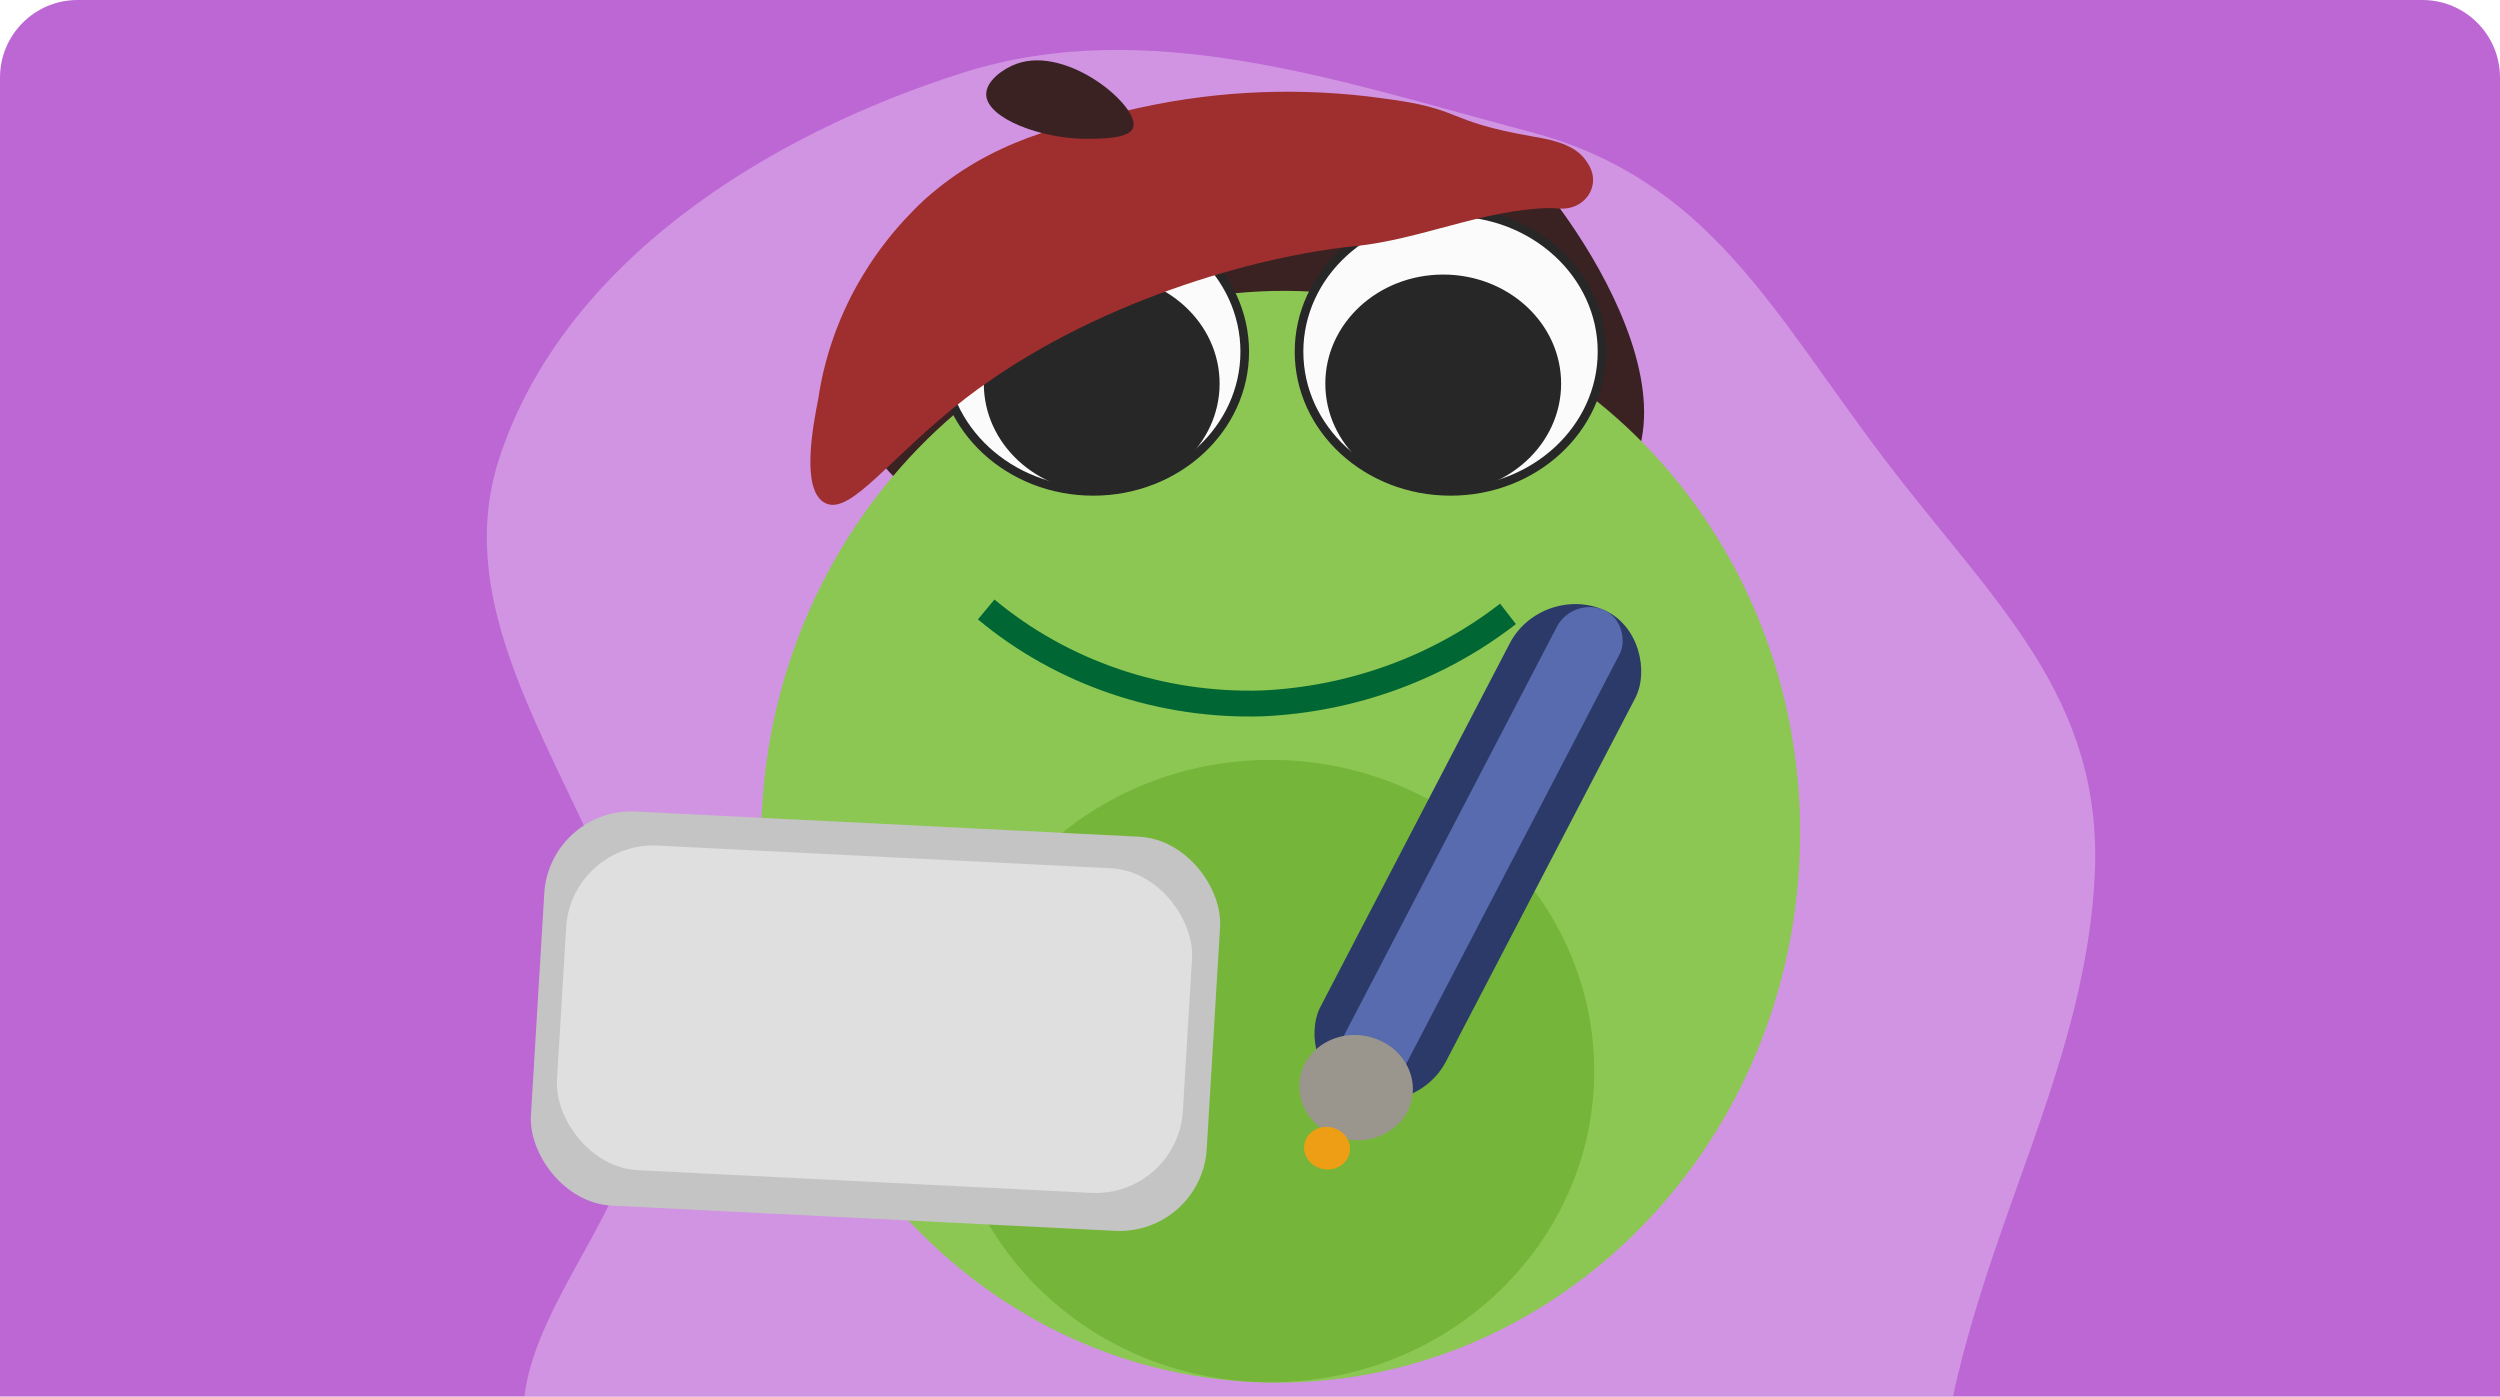 <svg width="290" height="162" viewBox="0 0 290 162" fill="none" xmlns="http://www.w3.org/2000/svg">
<g clip-path="url(#clip0)">
<path d="M0 9C0 4.029 4.029 0 9 0H281C285.971 0 290 4.029 290 9V162H0V9Z" fill="#BD67D5"/>
<g filter="url(#filter0_bi)">
<path fill-rule="evenodd" clip-rule="evenodd" d="M229.162 151.981C221.979 175.903 231.444 162.453 209.934 175.17C188.917 187.596 155.12 181.368 131.464 175.17C109.253 169.351 77.631 193.934 64.408 175.17C51.104 156.291 77.972 141.964 75.407 119.037C72.817 95.887 50.662 75.234 57.928 53.119C65.39 30.411 88.941 15.633 111.752 8.419C133.275 1.613 155.665 9.526 177.511 15.303C198.216 20.779 205.553 36.06 218.495 53.119C231.154 69.805 244.029 80.718 242.984 101.606C242.092 119.439 234.294 134.886 229.162 151.981Z" fill="white" fill-opacity="0.3"/>
</g>
<path d="M104.063 27.805C98.157 34.014 97.339 43.845 100.207 50.3C108.02 67.851 145.237 65.441 156.949 64.692C172.045 63.711 184.188 62.935 188.89 55.011C197.177 41.177 174.726 14.462 172.088 15.524C171.486 15.769 172.461 17.253 171.816 18.928C167.959 28.827 120.349 10.704 104.063 27.805Z" fill="#3A2222"/>
<path d="M208.776 98.953C210.002 63.995 184.033 34.811 150.773 33.768C117.512 32.725 89.555 60.218 88.329 95.175C87.102 130.132 113.071 159.316 146.331 160.36C179.592 161.403 207.549 133.91 208.776 98.953Z" fill="#8CC754"/>
<path d="M168.261 56.998C177.966 56.998 185.834 49.744 185.834 40.795C185.834 31.847 177.966 24.593 168.261 24.593C158.556 24.593 150.688 31.847 150.688 40.795C150.688 49.744 158.556 56.998 168.261 56.998Z" fill="#FBFBFB" stroke="#272727" stroke-miterlimit="10"/>
<path d="M126.816 56.998C136.522 56.998 144.389 49.744 144.389 40.795C144.389 31.847 136.522 24.593 126.816 24.593C117.111 24.593 109.244 31.847 109.244 40.795C109.244 49.744 117.111 56.998 126.816 56.998Z" fill="#FBFBFB" stroke="#272727" stroke-miterlimit="10"/>
<path d="M184.676 124.245C184.676 144.034 167.984 160.092 147.374 160.092C126.763 160.092 110.071 144.034 110.071 124.245C110.071 104.456 126.763 88.398 147.374 88.398C167.984 88.398 184.676 104.456 184.676 124.245Z" fill="#75B539" stroke="#75B539" stroke-width="0.5"/>
<path d="M127.799 56.648C135.076 56.648 140.975 51.208 140.975 44.498C140.975 37.788 135.076 32.349 127.799 32.349C120.521 32.349 114.622 37.788 114.622 44.498C114.622 51.208 120.521 56.648 127.799 56.648Z" fill="#272727" stroke="#272727" stroke-miterlimit="10"/>
<path d="M167.413 56.648C174.69 56.648 180.59 51.208 180.59 44.498C180.59 37.788 174.69 32.349 167.413 32.349C160.136 32.349 154.237 37.788 154.237 44.498C154.237 51.208 160.136 56.648 167.413 56.648Z" fill="#272727" stroke="#272727" stroke-miterlimit="10"/>
<path d="M181.418 24.195C180.852 24.22 180.287 24.128 179.721 24.139C172.076 24.291 164.791 27.787 157.16 28.556C145.806 29.691 126.61 34.99 112.001 46.208C103.27 52.966 98.697 59.805 95.758 58.372C92.819 56.94 94.325 49.316 94.927 46.208C96.238 37.426 100.593 29.3 107.313 23.096C114.983 16.27 123.212 14.472 132.387 12.458C141.597 10.457 151.124 10.104 160.472 11.418C169.962 12.634 167.282 13.999 177.819 15.837C179.445 16.117 182.303 16.573 183.736 18.318C184.055 18.707 184.333 19.137 184.533 19.6C184.698 19.98 184.787 20.389 184.795 20.804C184.807 21.47 184.607 22.124 184.222 22.682C183.837 23.24 183.283 23.677 182.633 23.936C182.245 24.09 181.834 24.177 181.418 24.195Z" fill="#9F2E2E"/>
<path d="M131.442 14.821C132.315 12.437 123.878 5.232 117.92 7.403C116.357 7.962 114.357 9.4 114.399 10.985C114.484 13.755 120.822 16.113 126.033 16.099C127.864 16.086 130.991 16.086 131.442 14.821Z" fill="#3A2222"/>
<path d="M114.398 70.697C123.23 78.057 134.681 81.953 146.429 81.594C156.856 81.119 166.845 77.479 174.927 71.211" stroke="#006633" stroke-width="3" stroke-miterlimit="10"/>
<rect width="78.469" height="45.812" rx="10" transform="matrix(0.999 0.05 -0.06 0.998 63.738 93.635)" fill="#C4C4C4"/>
<rect width="72.672" height="37.729" rx="10" transform="matrix(0.999 0.05 -0.06 0.998 66.274 97.587)" fill="#DFDFDF"/>
<rect width="15.873" height="63.39" rx="7.937" transform="matrix(0.916 0.402 -0.462 0.887 178.806 67.574)" fill="#2C3A6A"/>
<rect width="7.937" height="63.39" rx="3.968" transform="matrix(0.916 0.402 -0.462 0.887 182.439 69.169)" fill="#586BAF"/>
<path d="M150.75 126.57C150.286 121.95 155.315 118.686 159.907 120.627C164.598 122.61 165.311 128.515 161.183 131.195C157.054 133.875 151.224 131.291 150.75 126.57Z" fill="#9A968E"/>
<path d="M151.284 133.356C151.096 131.486 153.132 130.165 154.99 130.95C156.889 131.753 157.178 134.143 155.507 135.228C153.835 136.313 151.476 135.267 151.284 133.356Z" fill="#EE9E15"/>
</g>
<defs>
<filter id="filter0_bi" x="-5" y="-39" width="294.99" height="293.236" filterUnits="userSpaceOnUse" color-interpolation-filters="sRGB">
<feFlood flood-opacity="0" result="BackgroundImageFix"/>
<feGaussianBlur in="BackgroundImage" stdDeviation="5"/>
<feComposite in2="SourceAlpha" operator="in" result="effect1_backgroundBlur"/>
<feBlend mode="normal" in="SourceGraphic" in2="effect1_backgroundBlur" result="shape"/>
<feColorMatrix in="SourceAlpha" type="matrix" values="0 0 0 0 0 0 0 0 0 0 0 0 0 0 0 0 0 0 127 0" result="hardAlpha"/>
<feOffset/>
<feGaussianBlur stdDeviation="5"/>
<feComposite in2="hardAlpha" operator="arithmetic" k2="-1" k3="1"/>
<feColorMatrix type="matrix" values="0 0 0 0 1 0 0 0 0 1 0 0 0 0 1 0 0 0 0.2 0"/>
<feBlend mode="normal" in2="shape" result="effect2_innerShadow"/>
</filter>
<clipPath id="clip0">
<rect width="290" height="162" fill="white"/>
</clipPath>
</defs>
</svg>
